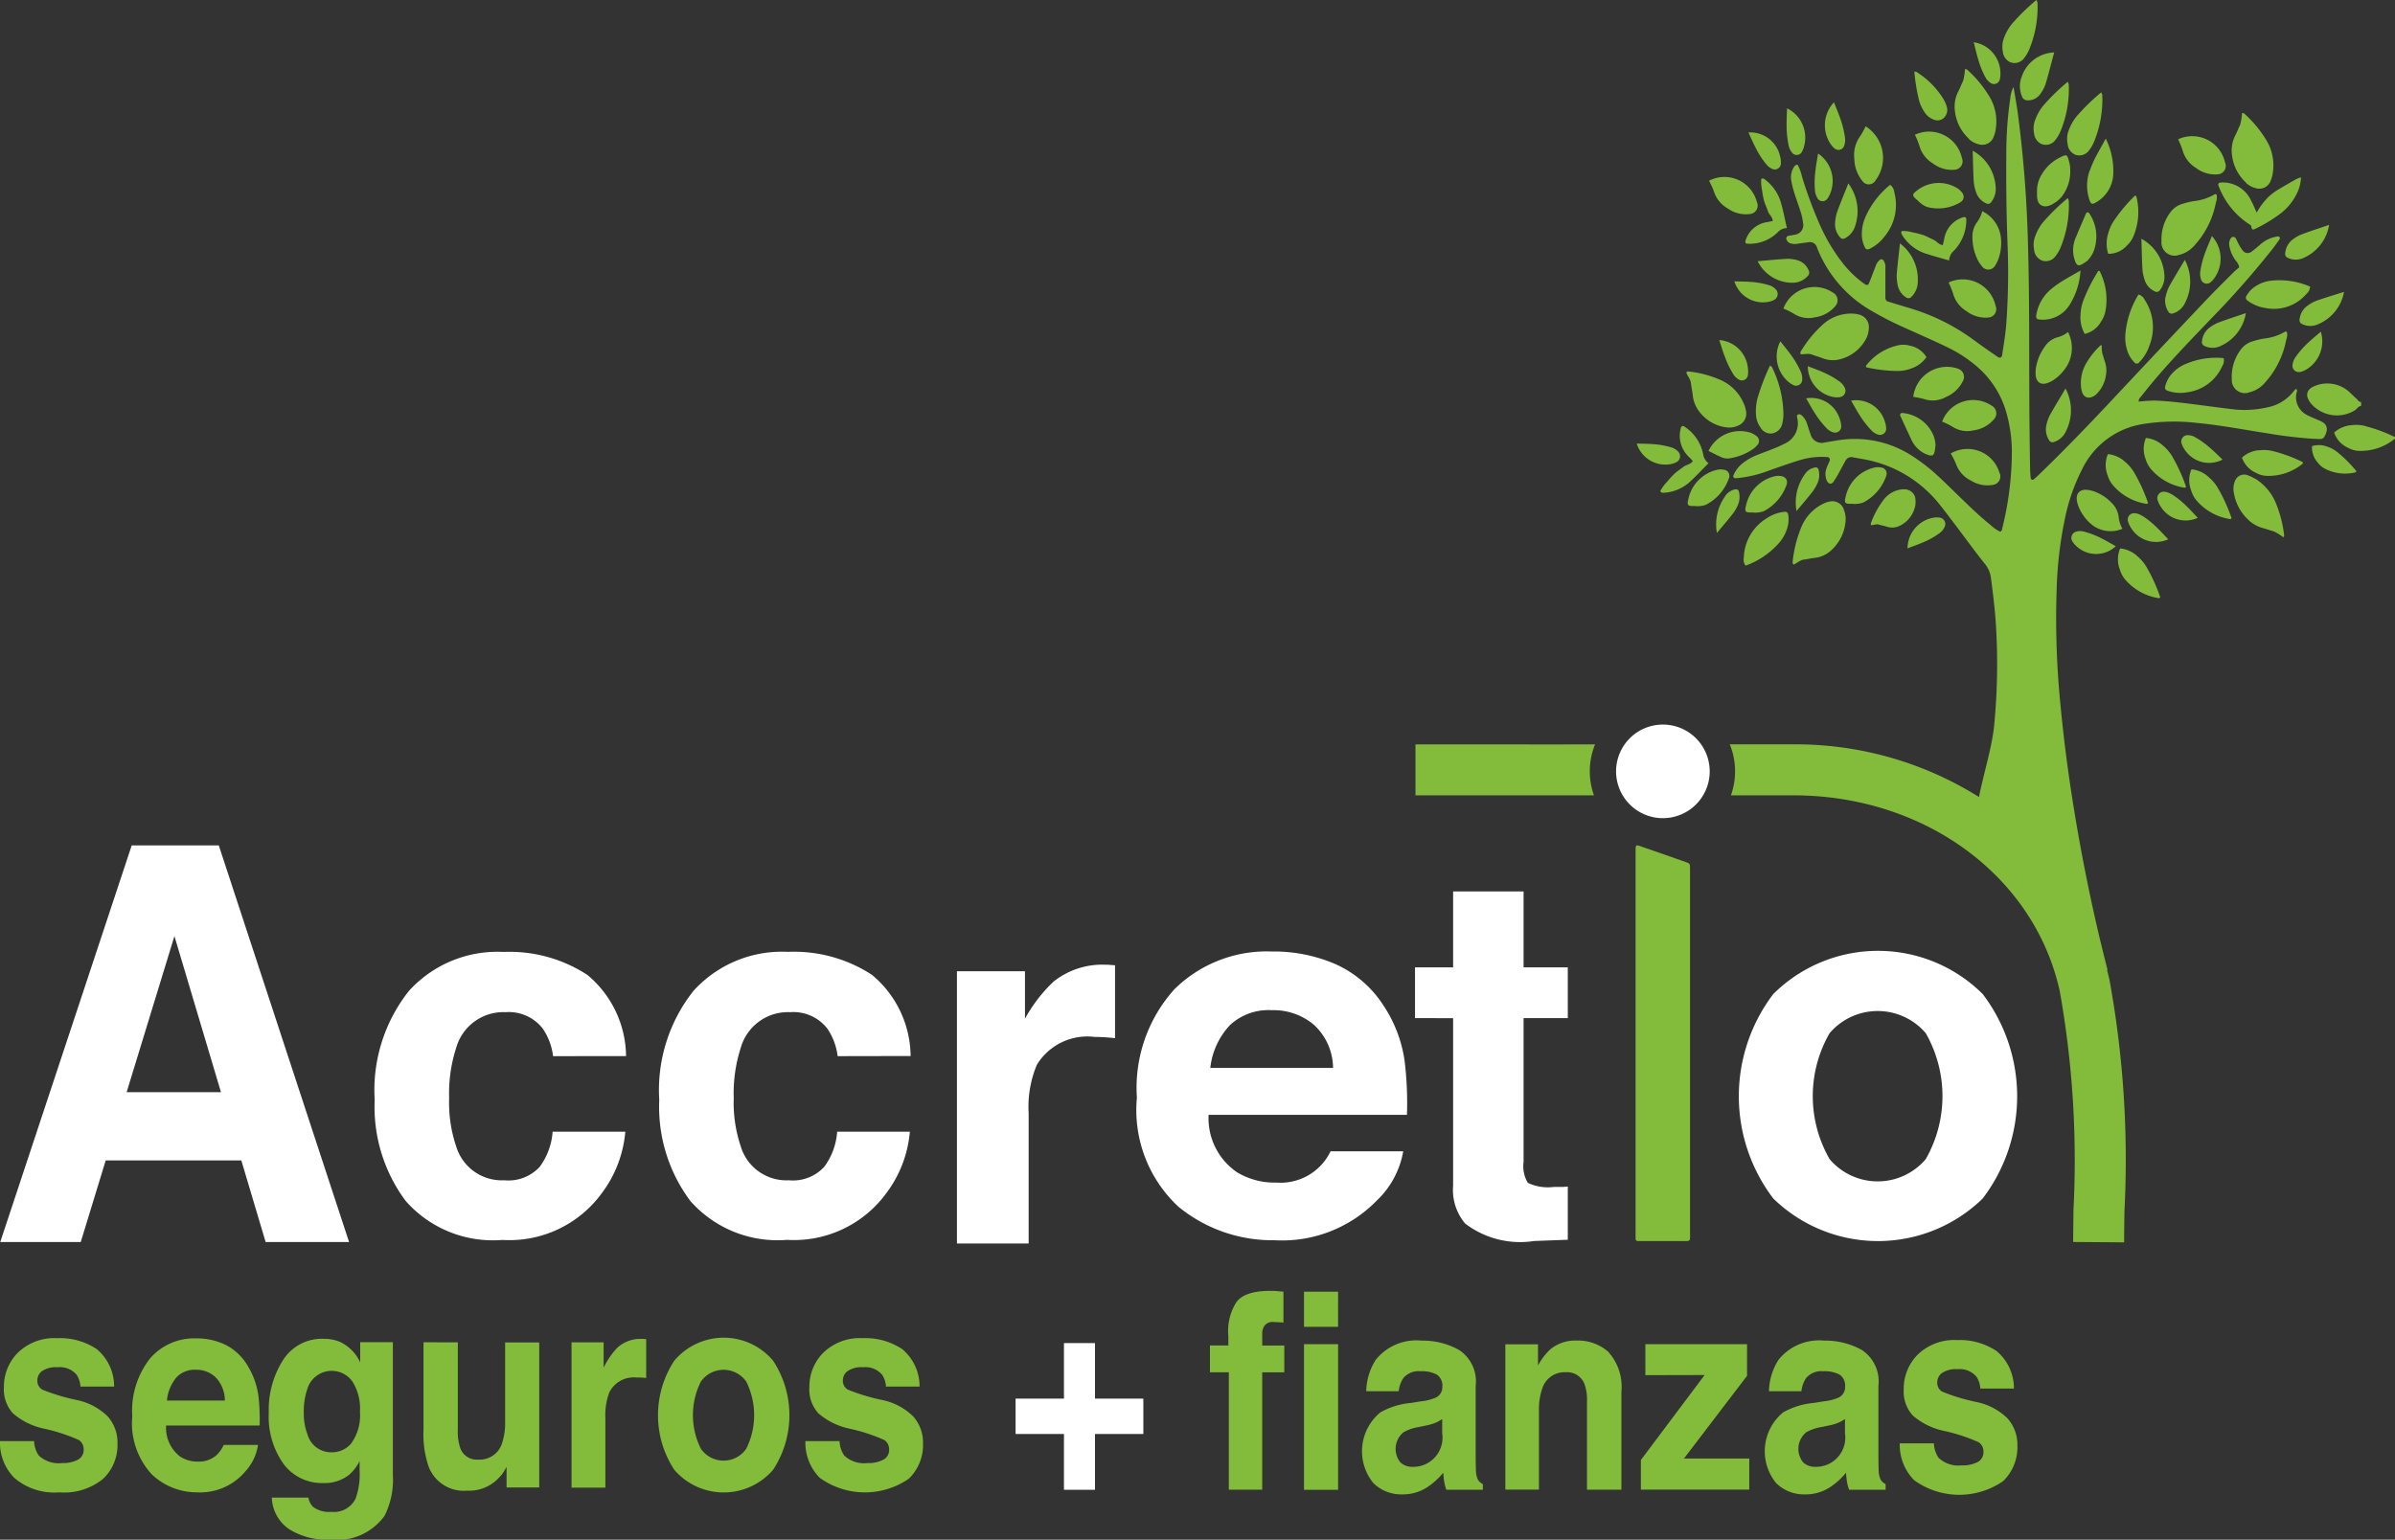 <svg id="logoAccretio" xmlns="http://www.w3.org/2000/svg" xmlns:xlink="http://www.w3.org/1999/xlink" width="88" height="56.591" viewBox="0 0 88 56.591">
  <rect x="0" y="0" width="88" height="56.591" fill="#333333" stroke="none"/>
  <defs>
    <clipPath id="clip-path">
      <rect id="Rectangle_1" data-name="Rectangle 1" width="88" height="56.591" fill="none"/>
    </clipPath>
  </defs>
  <g id="Group_3" data-name="Group 3" clip-path="url(#clip-path)">
    <path id="Path_9" data-name="Path 9" d="M256.484,139.86v-6.922c0-.4-.02-.361.311-.247.512.175,1.023.355,1.534.536.153.054.152.058.156.239,0,.061,0,.122,0,.182q0,6.558,0,13.116c0,.451.056.39-.354.393-.454,0-.907,0-1.361,0-.066,0-.132,0-.2,0a.086.086,0,0,1-.086-.1c0-.081,0-.162,0-.243q0-1.549,0-3.1Z" transform="translate(-196.388 -101.542)" fill="#83bc3a"/>
    <path id="Path_10" data-name="Path 10" d="M4.683,141.684H8.149l-1.71-5.736Zm.186-9.069h3.2l4.787,14.577H9.79l-.893-3H3.914l-.917,3H.039Z" transform="translate(-0.03 -101.542)" fill="#fff"/>
    <path id="Path_11" data-name="Path 11" d="M65.311,153.162a2.318,2.318,0,0,0-.377-1.01,1.583,1.583,0,0,0-1.371-.606,1.8,1.8,0,0,0-1.813,1.313,5.445,5.445,0,0,0-.258,1.85,5,5,0,0,0,.258,1.767,1.75,1.75,0,0,0,1.767,1.248,1.559,1.559,0,0,0,1.307-.5,2.465,2.465,0,0,0,.47-1.285h2.671A4.377,4.377,0,0,1,67.1,158.2a4.2,4.2,0,0,1-3.648,1.717,4.27,4.27,0,0,1-3.556-1.432,5.785,5.785,0,0,1-1.14-3.714,5.869,5.869,0,0,1,1.259-4.007,4.384,4.384,0,0,1,3.474-1.432,5.234,5.234,0,0,1,3.083.845,3.929,3.929,0,0,1,1.42,2.983Z" transform="translate(-44.989 -114.344)" fill="#fff"/>
    <path id="Path_12" data-name="Path 12" d="M109.937,153.162a2.319,2.319,0,0,0-.377-1.01,1.583,1.583,0,0,0-1.371-.606,1.8,1.8,0,0,0-1.813,1.313,5.447,5.447,0,0,0-.257,1.85,5.005,5.005,0,0,0,.257,1.767,1.75,1.75,0,0,0,1.767,1.248,1.559,1.559,0,0,0,1.306-.5,2.464,2.464,0,0,0,.47-1.285h2.671a4.377,4.377,0,0,1-.864,2.258,4.2,4.2,0,0,1-3.648,1.717,4.27,4.27,0,0,1-3.556-1.432,5.785,5.785,0,0,1-1.14-3.714,5.869,5.869,0,0,1,1.259-4.007,4.384,4.384,0,0,1,3.474-1.432,5.234,5.234,0,0,1,3.083.845,3.928,3.928,0,0,1,1.42,2.983Z" transform="translate(-79.159 -114.344)" fill="#fff"/>
    <path id="Path_13" data-name="Path 13" d="M155.64,151.338c.034,0,.108.008.225.014v2.68q-.248-.027-.441-.037c-.128-.006-.233-.009-.312-.009a2.17,2.17,0,0,0-2.121,1.028,4,4,0,0,0-.3,1.781v4.783h-2.635V151.572h2.5v1.744a5.536,5.536,0,0,1,1.056-1.368,2.873,2.873,0,0,1,1.909-.615c.049,0,.09,0,.124,0" transform="translate(-114.895 -115.875)" fill="#fff"/>
    <path id="Path_14" data-name="Path 14" d="M181.69,152a2.718,2.718,0,0,0-.7,1.549H185.5a2.182,2.182,0,0,0-.7-1.581,2.293,2.293,0,0,0-1.552-.54,2.075,2.075,0,0,0-1.562.572m3.914-2.26a4.072,4.072,0,0,1,1.729,1.48,4.922,4.922,0,0,1,.8,2.069,12.837,12.837,0,0,1,.086,1.986h-7.288a2.4,2.4,0,0,0,1.047,2.111,2.657,2.657,0,0,0,1.442.377,2.033,2.033,0,0,0,1.991-1.148h2.671a3.266,3.266,0,0,1-.97,1.808,4.862,4.862,0,0,1-3.765,1.46,5.454,5.454,0,0,1-3.524-1.231,4.851,4.851,0,0,1-1.527-4.006,5.417,5.417,0,0,1,1.378-3.987,4.824,4.824,0,0,1,3.578-1.388,5.7,5.7,0,0,1,2.353.469" transform="translate(-136.519 -114.299)" fill="#fff"/>
    <path id="Path_15" data-name="Path 15" d="M221.9,144.488v-1.864h1.4v-2.791h2.589v2.791h1.625v1.864h-1.625v5.288a1.19,1.19,0,0,0,.156.767,1.719,1.719,0,0,0,.955.151q.119,0,.252,0t.262-.014v1.955l-1.239.046a3.326,3.326,0,0,1-2.534-.643,1.913,1.913,0,0,1-.441-1.386v-6.16Z" transform="translate(-169.908 -107.069)" fill="#fff"/>
    <path id="Path_16" data-name="Path 16" d="M279.545,156.814a4.671,4.671,0,0,0,0-4.634,2.325,2.325,0,0,0-3.53,0,4.642,4.642,0,0,0,0,4.634,2.317,2.317,0,0,0,3.53,0m2.093,1.446a5.513,5.513,0,0,1-7.693,0,6.209,6.209,0,0,1,0-7.517,5.456,5.456,0,0,1,7.693,0,6.209,6.209,0,0,1,0,7.517" transform="translate(-208.788 -114.209)" fill="#fff"/>
    <path id="Path_17" data-name="Path 17" d="M1.253,213.7a1,1,0,0,0,.17.529,1.066,1.066,0,0,0,.854.279,1.182,1.182,0,0,0,.582-.122.4.4,0,0,0,.215-.367.409.409,0,0,0-.174-.357,6.489,6.489,0,0,0-1.292-.421,2.548,2.548,0,0,1-1.135-.563,1.306,1.306,0,0,1-.329-.959,1.762,1.762,0,0,1,.515-1.27,1.923,1.923,0,0,1,1.448-.531,2.426,2.426,0,0,1,1.445.4,1.775,1.775,0,0,1,.641,1.378H2.956a.89.89,0,0,0-.135-.426.8.8,0,0,0-.7-.284.911.911,0,0,0-.576.142.422.422,0,0,0-.172.333.373.373,0,0,0,.183.348,7.263,7.263,0,0,0,1.29.387,2.265,2.265,0,0,1,1.107.593,1.436,1.436,0,0,1,.364,1,1.714,1.714,0,0,1-.524,1.295,2.266,2.266,0,0,1-1.618.5,2.248,2.248,0,0,1-1.648-.531A1.83,1.83,0,0,1,0,213.7Z" transform="translate(0 -160.734)" fill="#83bc3a"/>
    <path id="Path_18" data-name="Path 18" d="M22.341,211.415a1.543,1.543,0,0,0-.329.826H24.14a1.235,1.235,0,0,0-.329-.843,1.01,1.01,0,0,0-.733-.288.919.919,0,0,0-.737.3m1.848-1.205A2.006,2.006,0,0,1,25,211a2.828,2.828,0,0,1,.377,1.1,7.724,7.724,0,0,1,.041,1.059H21.981a1.338,1.338,0,0,0,.494,1.126,1.147,1.147,0,0,0,.681.2.968.968,0,0,0,.686-.245,1.162,1.162,0,0,0,.254-.367h1.262a1.829,1.829,0,0,1-.458.964,2.166,2.166,0,0,1-1.777.778,2.4,2.4,0,0,1-1.664-.657,2.767,2.767,0,0,1-.721-2.136,3.121,3.121,0,0,1,.651-2.126,2.145,2.145,0,0,1,1.69-.74,2.428,2.428,0,0,1,1.111.25" transform="translate(-15.878 -160.765)" fill="#83bc3a"/>
    <path id="Path_19" data-name="Path 19" d="M45.206,213.829a1.763,1.763,0,0,0,.3-1.137,1.86,1.86,0,0,0-.283-1.116.936.936,0,0,0-1.651.284,2.57,2.57,0,0,0-.13.875,2.161,2.161,0,0,0,.138.8.9.9,0,0,0,.9.652.917.917,0,0,0,.729-.357m-.421-3.694a1.544,1.544,0,0,1,.727.747v-.742h1.2v4.887a2.94,2.94,0,0,1-.308,1.5,2.181,2.181,0,0,1-2.028.87,2.582,2.582,0,0,1-1.478-.388,1.453,1.453,0,0,1-.633-1.158h1.344a.626.626,0,0,0,.169.34.981.981,0,0,0,.672.184.885.885,0,0,0,.893-.486,2.669,2.669,0,0,0,.147-1.049v-.331a1.617,1.617,0,0,1-.381.5,1.446,1.446,0,0,1-.958.307,1.751,1.751,0,0,1-1.454-.7,2.993,2.993,0,0,1-.544-1.888,3.393,3.393,0,0,1,.524-1.931,1.684,1.684,0,0,1,1.485-.782,1.505,1.505,0,0,1,.619.118" transform="translate(-32.28 -160.809)" fill="#83bc3a"/>
    <path id="Path_20" data-name="Path 20" d="M67.658,210.566v3.217a1.89,1.89,0,0,0,.095.685.646.646,0,0,0,.66.407.857.857,0,0,0,.862-.578,2.346,2.346,0,0,0,.121-.827v-2.9h1.253V215.9h-1.2v-.754q-.017.024-.086.147a.962.962,0,0,1-.164.215,1.48,1.48,0,0,1-1.193.509,1.386,1.386,0,0,1-1.409-.852,3.646,3.646,0,0,1-.2-1.385v-3.217Z" transform="translate(-50.836 -161.229)" fill="#83bc3a"/>
    <path id="Path_21" data-name="Path 21" d="M92.264,210.025l.106.007v1.43c-.078-.01-.147-.016-.208-.019s-.11,0-.148,0a1,1,0,0,0-1,.548,2.384,2.384,0,0,0-.143.95v2.55H89.627V210.15h1.179v.93a2.924,2.924,0,0,1,.5-.729,1.258,1.258,0,0,1,.9-.328c.023,0,.043,0,.059,0" transform="translate(-68.627 -160.813)" fill="#83bc3a"/>
    <path id="Path_22" data-name="Path 22" d="M106.428,213.918a2.772,2.772,0,0,0,0-2.471,1.019,1.019,0,0,0-1.666,0,2.754,2.754,0,0,0,0,2.471,1.015,1.015,0,0,0,1.666,0m.988.771a2.394,2.394,0,0,1-3.632,0,3.656,3.656,0,0,1,0-4.008,2.372,2.372,0,0,1,3.632,0,3.656,3.656,0,0,1,0,4.008" transform="translate(-79.009 -160.669)" fill="#83bc3a"/>
    <path id="Path_23" data-name="Path 23" d="M127.563,213.7a1,1,0,0,0,.17.529,1.066,1.066,0,0,0,.854.279,1.182,1.182,0,0,0,.582-.122.4.4,0,0,0,.215-.367.409.409,0,0,0-.174-.357,6.488,6.488,0,0,0-1.292-.421,2.547,2.547,0,0,1-1.135-.563,1.306,1.306,0,0,1-.329-.959,1.762,1.762,0,0,1,.515-1.27,1.923,1.923,0,0,1,1.448-.531,2.426,2.426,0,0,1,1.445.4,1.775,1.775,0,0,1,.641,1.378h-1.235a.89.89,0,0,0-.135-.426.8.8,0,0,0-.7-.284.911.911,0,0,0-.576.142.422.422,0,0,0-.172.333.373.373,0,0,0,.183.348,7.276,7.276,0,0,0,1.29.387,2.265,2.265,0,0,1,1.107.593,1.436,1.436,0,0,1,.364,1,1.714,1.714,0,0,1-.523,1.295,2.839,2.839,0,0,1-3.266-.03,1.83,1.83,0,0,1-.532-1.353Z" transform="translate(-96.715 -160.734)" fill="#83bc3a"/>
    <path id="Path_24" data-name="Path 24" d="M159.261,214.023v-1.3h1.777v-2.041h1.14v2.041h1.777v1.3h-1.777v2.051h-1.14v-2.051Z" transform="translate(-121.945 -161.318)" fill="#fff"/>
    <path id="Path_25" data-name="Path 25" d="M192.183,202.5l.26.022v1.139q-.1-.015-.349-.022a.374.374,0,0,0-.338.123.482.482,0,0,0-.093.287v.452h.811v.987h-.811V209.8h-1.227v-4.315h-.694V204.5h.676v-.344a1.993,1.993,0,0,1,.256-1.183q.269-.482,1.3-.481.117,0,.213.007" transform="translate(-145.285 -155.048)" fill="#83bc3a"/>
    <path id="Path_26" data-name="Path 26" d="M204.5,204.547h1.253V209.9H204.5Zm1.252-.638H204.5v-1.292h1.253Z" transform="translate(-156.587 -155.142)" fill="#83bc3a"/>
    <path id="Path_27" data-name="Path 27" d="M216.534,213.185a1.333,1.333,0,0,1-.239.135,1.842,1.842,0,0,1-.332.1l-.281.059a1.7,1.7,0,0,0-.568.192.788.788,0,0,0-.114,1.112.627.627,0,0,0,.433.16,1.073,1.073,0,0,0,1.1-1.232Zm-.755-.653a1.755,1.755,0,0,0,.493-.123.418.418,0,0,0,.266-.4.489.489,0,0,0-.2-.454,1.161,1.161,0,0,0-.6-.125.737.737,0,0,0-.628.245,1.087,1.087,0,0,0-.176.491h-1.192a2.225,2.225,0,0,1,.348-1.154,1.911,1.911,0,0,1,1.689-.707,2.722,2.722,0,0,1,1.384.349,1.386,1.386,0,0,1,.6,1.316v2.455c0,.17,0,.377.009.619a.864.864,0,0,0,.074.373.456.456,0,0,0,.182.162v.206h-1.344a1.729,1.729,0,0,1-.078-.3c-.015-.1-.026-.2-.035-.324a2.643,2.643,0,0,1-.593.535,1.632,1.632,0,0,1-.907.26,1.456,1.456,0,0,1-1.066-.414,1.85,1.85,0,0,1,.256-2.6,2.767,2.767,0,0,1,1.092-.344Z" transform="translate(-163.542 -161.031)" fill="#83bc3a"/>
    <path id="Path_28" data-name="Path 28" d="M239.865,210.743a1.906,1.906,0,0,1,.463,1.441v3.6h-1.265v-3.255a1.669,1.669,0,0,0-.1-.648.682.682,0,0,0-.688-.413.853.853,0,0,0-.856.6,2.335,2.335,0,0,0-.121.815v2.9h-1.235v-5.342h1.2v.781a2.318,2.318,0,0,1,.449-.594,1.431,1.431,0,0,1,.963-.324,1.678,1.678,0,0,1,1.194.434" transform="translate(-180.752 -161.032)" fill="#83bc3a"/>
    <path id="Path_29" data-name="Path 29" d="M257.484,211.992v-1.139h3.736v1.164l-2.318,3.039h2.4V216.2h-3.983v-1.09l2.342-3.123Z" transform="translate(-197.028 -161.449)" fill="#83bc3a"/>
    <path id="Path_30" data-name="Path 30" d="M279.69,213.185a1.325,1.325,0,0,1-.239.135,1.843,1.843,0,0,1-.332.1l-.281.059a1.707,1.707,0,0,0-.568.192.788.788,0,0,0-.113,1.112.627.627,0,0,0,.433.16,1.073,1.073,0,0,0,1.1-1.232Zm-.755-.653a1.754,1.754,0,0,0,.493-.123.418.418,0,0,0,.266-.4.489.489,0,0,0-.2-.454,1.161,1.161,0,0,0-.6-.125.737.737,0,0,0-.628.245,1.09,1.09,0,0,0-.176.491h-1.192a2.229,2.229,0,0,1,.348-1.154,1.912,1.912,0,0,1,1.689-.707,2.724,2.724,0,0,1,1.384.349,1.386,1.386,0,0,1,.6,1.316v2.455c0,.17,0,.377.009.619a.861.861,0,0,0,.074.373.456.456,0,0,0,.182.162v.206h-1.343a1.711,1.711,0,0,1-.078-.3c-.015-.1-.026-.2-.035-.324a2.647,2.647,0,0,1-.593.535,1.632,1.632,0,0,1-.907.26,1.455,1.455,0,0,1-1.066-.414,1.85,1.85,0,0,1,.256-2.6,2.762,2.762,0,0,1,1.092-.344Z" transform="translate(-211.9 -161.031)" fill="#83bc3a"/>
    <path id="Path_31" data-name="Path 31" d="M299.176,214a1.012,1.012,0,0,0,.17.53,1.064,1.064,0,0,0,.854.28,1.178,1.178,0,0,0,.581-.122.4.4,0,0,0,.216-.369.411.411,0,0,0-.174-.358,6.476,6.476,0,0,0-1.292-.422,2.547,2.547,0,0,1-1.135-.565,1.312,1.312,0,0,1-.329-.962,1.77,1.77,0,0,1,.515-1.274,1.92,1.92,0,0,1,1.448-.533,2.423,2.423,0,0,1,1.445.4,1.783,1.783,0,0,1,.641,1.382h-1.235a.9.9,0,0,0-.135-.427.8.8,0,0,0-.7-.285.907.907,0,0,0-.575.142.423.423,0,0,0-.172.334.374.374,0,0,0,.183.349,7.183,7.183,0,0,0,1.29.388,2.262,2.262,0,0,1,1.107.594,1.443,1.443,0,0,1,.364,1.006,1.721,1.721,0,0,1-.523,1.3,2.833,2.833,0,0,1-3.266-.03,1.839,1.839,0,0,1-.532-1.358Z" transform="translate(-228.118 -160.951)" fill="#83bc3a"/>
    <path id="Path_32" data-name="Path 32" d="M228.587,116.767l-.6,0c-1.123.006-2.247,0-3.37,0-.879,0-1.758,0-2.637,0l0,1.874q1.314,0,2.629,0c1.127,0,2.255,0,3.383,0l.547,0a2.629,2.629,0,0,1,.04-1.875" transform="translate(-169.971 -89.408)" fill="#83bc3a"/>
    <path id="Path_33" data-name="Path 33" d="M285.136,46.061h.015c-.106-.42-.213-.84-.312-1.262q-.607-2.587-1.012-5.219-.294-1.91-.458-3.836a31.665,31.665,0,0,1-.086-3.716,14.537,14.537,0,0,1,.29-2.494,7.087,7.087,0,0,1,.657-1.9A3,3,0,0,1,286.441,26a7.311,7.311,0,0,1,2.011-.041c.869.083,1.728.251,2.592.383a16.275,16.275,0,0,0,1.687.2c.082,0,.165.008.248.006a.164.164,0,0,0,.144-.092c.164-.291.075-.463-.127-.558-.086-.041-.175-.075-.262-.114s-.175-.075-.259-.12a.728.728,0,0,1-.388-.772c.006-.06.064-.125-.009-.188a.693.693,0,0,0-.079.077,1.6,1.6,0,0,1-.957.6,3.741,3.741,0,0,1-1.3.073c-.633-.076-1.264-.166-1.9-.241-.316-.037-.634-.065-.952-.077a5.609,5.609,0,0,0-.595.038.212.212,0,0,1,.072-.17c.13-.162.259-.325.392-.485.671-.809,1.4-1.558,2.122-2.316a33.076,33.076,0,0,0,2.3-2.6c.1-.126.19-.255.284-.384a.077.077,0,0,0,0-.1.087.087,0,0,0-.066-.016,1.206,1.206,0,0,0-.639.3c-.1.083-.2.176-.308.252a.226.226,0,0,1-.345-.051,1.327,1.327,0,0,1-.12-.185c-.042-.075-.076-.156-.117-.232a.108.108,0,0,0-.2,0,.371.371,0,0,0-.046.251,1.258,1.258,0,0,0,.188.482c.054.094.153.156.176.324a2.162,2.162,0,0,0-.176.146c-.36.361-.724.718-1.075,1.089q-1.806,1.908-3.6,3.825c-.8.85-1.613,1.689-2.45,2.5-.078.076-.158.151-.239.222-.054.047-.116.017-.123-.06-.01-.112-.018-.225-.02-.337q-.012-.676-.019-1.352c-.026-2.279.008-4.559-.057-6.838a45.524,45.524,0,0,0-.375-4.864c-.043-.312-.1-.623-.157-.967a1.124,1.124,0,0,0-.121.43,13.782,13.782,0,0,0-.144,1.908c-.01,1.14,0,2.28.044,3.419a26.1,26.1,0,0,1-.047,2.966c-.029.373-.094.744-.147,1.115-.017.114-.084.143-.177.078-.3-.206-.592-.411-.883-.625a7.627,7.627,0,0,0-2.294-1.146c-.192-.06-.385-.116-.578-.175-.079-.024-.158-.051-.238-.071a.15.15,0,0,1-.124-.156c0-.088,0-.175,0-.263,0-.276,0-.551,0-.827a.4.4,0,0,0-.074-.281.088.088,0,0,0-.126-.018.5.5,0,0,0-.161.241c-.079.2-.15.394-.228.59-.043.109-.089.12-.189.049a3.9,3.9,0,0,1-.785-.753,6.592,6.592,0,0,1-.849-1.424,15.736,15.736,0,0,1-.648-1.745,1.713,1.713,0,0,0-.163-.449c-.073-.008-.112.039-.144.091a.7.7,0,0,0-.089.5,3.448,3.448,0,0,0,.108.435c.074.238.163.47.236.708a1.941,1.941,0,0,1,.086.4.353.353,0,0,1-.3.433c-.08.021-.163.027-.244.044a.1.1,0,0,0-.058.146.213.213,0,0,0,.125.123.512.512,0,0,0,.279.02c.129-.017.257-.036.386-.052a.27.27,0,0,1,.328.2,4.594,4.594,0,0,0,2.021,2.33,12.05,12.05,0,0,0,1.244.631c.5.226,1,.445,1.494.682a5,5,0,0,1,1.142.746,3.466,3.466,0,0,1,1.061,1.695,5.326,5.326,0,0,1,.195,1.445,11.782,11.782,0,0,1-.371,2.856c0,.019-.033.032-.055.051a1.237,1.237,0,0,1-.351-.241c-.339-.272-.657-.571-.97-.875-.3-.287-.59-.577-.891-.859a6.871,6.871,0,0,0-1.02-.806,3.856,3.856,0,0,0-2.684-.585c-.175.025-.349.058-.524.085a.423.423,0,0,1-.533-.311c-.047-.114-.078-.236-.12-.353a.7.7,0,0,0-.184-.315c-.047-.04-.1-.077-.159-.042s-.026.086-.022.132a.816.816,0,0,1-.479.94,4.1,4.1,0,0,1-.423.189c-.187.076-.377.144-.564.218a2.122,2.122,0,0,0-.5.276,1.121,1.121,0,0,0-.382.482.074.074,0,0,0,.065.1c.047,0,.094-.006.141-.01a4.53,4.53,0,0,0,1.132-.283c.358-.125.716-.253,1.078-.364a2.771,2.771,0,0,1,1.015-.121.1.1,0,0,1,.1.151c-.031.081-.073.157-.1.238a.608.608,0,0,0,0,.473c.055.13.169.156.248.045a3.849,3.849,0,0,0,.209-.347c.078-.14.15-.284.23-.422a.239.239,0,0,1,.271-.13c.127.024.256.045.383.069A4.581,4.581,0,0,1,279,28.98c.221.277.433.562.647.845.332.439.655.887,1,1.316a1.035,1.035,0,0,1,.223.536c.067.508.128,1.017.168,1.529a23.32,23.32,0,0,1-.049,3.827c-.07.809-.4,1.834-.561,2.674a12.677,12.677,0,0,0-6.823-1.936l-2.334,0a2.63,2.63,0,0,1,.042,1.874l2.292,0c4.823,0,8.848,2.957,9.789,7.19a35.364,35.364,0,0,1,.506,8.026q-.008.6-.013,1.2l1.874.014q0-.592.013-1.188a36.739,36.739,0,0,0-.551-8.456c-.027-.124-.059-.246-.091-.369" transform="translate(-207.713 -10.413)" fill="#83bc3a"/>
    <path id="Path_34" data-name="Path 34" d="M362.027,60.279a.43.43,0,0,0-.12.078.3.3,0,0,0-.09.335.742.742,0,0,0,.107.191,1.258,1.258,0,0,0,1.634.264c.075-.051.121-.15.223-.156v-.15c-.085.011-.117-.07-.167-.114-.118-.1-.224-.222-.346-.317a1.205,1.205,0,0,0-1.24-.131" transform="translate(-277.026 -46.07)" fill="#83bc3a"/>
    <path id="Path_35" data-name="Path 35" d="M307.039,13.425a.8.8,0,0,0,.375.2.443.443,0,0,0,.545-.3,1.058,1.058,0,0,0,.067-.25,1.777,1.777,0,0,0-.218-1.187,4.3,4.3,0,0,0-.833-1.011c-.015-.014-.043-.01-.079-.017a1.919,1.919,0,0,1-.067.431c-.064.133-.116.273-.183.4a1.207,1.207,0,0,0-.12.689,1.617,1.617,0,0,0,.514,1.035" transform="translate(-234.698 -8.319)" fill="#83bc3a"/>
    <path id="Path_36" data-name="Path 36" d="M294.693,76.76a.565.565,0,0,0-.172-.011.972.972,0,0,0-.7.391,3.261,3.261,0,0,0-.466.861.2.2,0,0,0,.006.067c.1,0,.187-.052.286-.022s.2.046.293.077a.63.63,0,0,0,.459-.025,1.037,1.037,0,0,0,.548-.6.77.77,0,0,0,.049-.341.388.388,0,0,0-.3-.392" transform="translate(-224.615 -58.765)" fill="#83bc3a"/>
    <path id="Path_37" data-name="Path 37" d="M264.667,59.137a1.179,1.179,0,0,0,.269.64,1.466,1.466,0,0,0,.976.544.771.771,0,0,0,.415-.061.481.481,0,0,0,.291-.571,1.044,1.044,0,0,0-.078-.247,1.642,1.642,0,0,0-.813-.846,3.928,3.928,0,0,0-1.227-.331c-.019,0-.041.018-.074.034.048.136.156.244.175.4s.05.295.066.443" transform="translate(-202.47 -44.613)" fill="#83bc3a"/>
    <path id="Path_38" data-name="Path 38" d="M350.486,20.3a.8.8,0,0,0,.375.2.443.443,0,0,0,.545-.3,1.059,1.059,0,0,0,.067-.25,1.778,1.778,0,0,0-.218-1.187,4.3,4.3,0,0,0-.833-1.011c-.015-.013-.043-.01-.079-.017a1.931,1.931,0,0,1-.067.431c-.064.133-.116.273-.183.4a1.207,1.207,0,0,0-.12.689,1.618,1.618,0,0,0,.514,1.035" transform="translate(-267.965 -13.582)" fill="#83bc3a"/>
    <path id="Path_39" data-name="Path 39" d="M284.487,49.229a.915.915,0,0,0-.243-.037,1.536,1.536,0,0,0-1.078.392,4.309,4.309,0,0,0-.829,1.014c-.011.017,0,.047,0,.086.136.015.276-.039.412.012s.27.086.4.137a1.022,1.022,0,0,0,.659.032,1.5,1.5,0,0,0,.9-.682.9.9,0,0,0,.135-.421.474.474,0,0,0-.35-.532" transform="translate(-216.179 -37.666)" fill="#83bc3a"/>
    <path id="Path_40" data-name="Path 40" d="M281.143,80.962c.129-.05.231-.164.374-.183s.278-.051.418-.066a1.051,1.051,0,0,0,.6-.281,1.614,1.614,0,0,0,.519-1.032.914.914,0,0,0-.054-.441.444.444,0,0,0-.536-.313.911.911,0,0,0-.233.081,1.647,1.647,0,0,0-.8.857,4.59,4.59,0,0,0-.321,1.3c0,.021.017.044.031.079" transform="translate(-215.245 -60.21)" fill="#83bc3a"/>
    <path id="Path_41" data-name="Path 41" d="M351.01,74.609a1.064,1.064,0,0,0-.22-.107.361.361,0,0,0-.5.2.731.731,0,0,0-.048.387,1.728,1.728,0,0,0,.5,1,1.238,1.238,0,0,0,.573.341c.132.035.263.084.4.121a1.971,1.971,0,0,1,.354.219c.014-.03.031-.047.029-.066a4.452,4.452,0,0,0-.314-1.212,1.918,1.918,0,0,0-.765-.887" transform="translate(-268.17 -57.021)" fill="#83bc3a"/>
    <path id="Path_42" data-name="Path 42" d="M327.086,54.156c-.021,0-.038,0-.048.009a2.947,2.947,0,0,0-.535.678,1.447,1.447,0,0,0-.177.825.851.851,0,0,0,.03.179c.052.179.161.258.311.228a.451.451,0,0,0,.23-.126,1.216,1.216,0,0,0,.347-.708.993.993,0,0,0-.043-.489c-.034-.1-.059-.2-.092-.291a1.6,1.6,0,0,1-.022-.306" transform="translate(-249.863 -41.467)" fill="#83bc3a"/>
    <path id="Path_43" data-name="Path 43" d="M350.591,54.261a1.066,1.066,0,0,0,.577-.34,3.227,3.227,0,0,0,.8-1.6.448.448,0,0,0,.02-.291c-.023,0-.051-.012-.066,0a1.933,1.933,0,0,1-.769.25,3,3,0,0,0-.413.1.822.822,0,0,0-.438.3,1.654,1.654,0,0,0-.335,1.078.485.485,0,0,0,.625.507" transform="translate(-267.964 -39.837)" fill="#83bc3a"/>
    <path id="Path_44" data-name="Path 44" d="M339.574,32.7a1.063,1.063,0,0,0,.576-.34,3.224,3.224,0,0,0,.8-1.6.448.448,0,0,0,.02-.291c-.023,0-.051-.012-.066,0a1.933,1.933,0,0,1-.769.25,3.012,3.012,0,0,0-.413.1.822.822,0,0,0-.438.3,1.653,1.653,0,0,0-.335,1.078.485.485,0,0,0,.625.507" transform="translate(-259.529 -23.327)" fill="#83bc3a"/>
    <path id="Path_45" data-name="Path 45" d="M349.3,29.114c-.084-.184-.135-.31-.2-.429a1.14,1.14,0,0,0-1.1-.675c-.1,0-.135.052-.094.138a2.879,2.879,0,0,0,1.1,1.382c.042.024.091.05.1.1.008.1.041.132.131.087a5.317,5.317,0,0,0,.92-.552,2.044,2.044,0,0,0,.605-.722,1.405,1.405,0,0,0,.165-.625,1.431,1.431,0,0,0-.178.071c-.249.142-.5.283-.742.434a2.415,2.415,0,0,0-.282.224,2.594,2.594,0,0,0-.422.564" transform="translate(-266.383 -21.302)" fill="#83bc3a"/>
    <path id="Path_46" data-name="Path 46" d="M354.547,44.189a2.837,2.837,0,0,0-1.443-.215,1.292,1.292,0,0,0-.5.167,1.018,1.018,0,0,0-.385.375.126.126,0,0,0,.035.19,1.438,1.438,0,0,0,.651.27,1.574,1.574,0,0,0,1.511-.519.368.368,0,0,0,.133-.269" transform="translate(-269.669 -33.656)" fill="#83bc3a"/>
    <path id="Path_47" data-name="Path 47" d="M333.336,48.215a1.07,1.07,0,0,0,.271.474.111.111,0,0,0,.183,0,1.59,1.59,0,0,0,.378-.625,1.821,1.821,0,0,0-.182-1.675.347.347,0,0,0-.223-.191,3.313,3.313,0,0,0-.483,1.46,1.519,1.519,0,0,0,.056.555" transform="translate(-255.187 -35.374)" fill="#83bc3a"/>
    <path id="Path_48" data-name="Path 48" d="M340.221,56.371a1.349,1.349,0,0,0-.435.314,1.073,1.073,0,0,0-.266.477.124.124,0,0,0,.085.172,1.4,1.4,0,0,0,.7.06,1.636,1.636,0,0,0,1.306-.959.38.38,0,0,0,.054-.3,2.84,2.84,0,0,0-1.441.236" transform="translate(-259.961 -42.973)" fill="#83bc3a"/>
    <path id="Path_49" data-name="Path 49" d="M273.514,82.265a2.982,2.982,0,0,0,1.228-.833,1.445,1.445,0,0,0,.279-.474,1.115,1.115,0,0,0,.063-.551c-.014-.094-.055-.127-.143-.121a1.427,1.427,0,0,0-.661.245,1.746,1.746,0,0,0-.83,1.437.38.38,0,0,0,.064.3" transform="translate(-209.376 -61.475)" fill="#83bc3a"/>
    <path id="Path_50" data-name="Path 50" d="M292.091,30.195a1.5,1.5,0,0,0-.123.543,1.107,1.107,0,0,0,.105.543c.041.084.09.1.172.066a1.5,1.5,0,0,0,.553-.454,1.81,1.81,0,0,0,.358-1.642.367.367,0,0,0-.149-.259,3.147,3.147,0,0,0-.916,1.2" transform="translate(-223.557 -22.198)" fill="#83bc3a"/>
    <path id="Path_51" data-name="Path 51" d="M275.934,59.826a.462.462,0,0,0,.392-.379,1.422,1.422,0,0,0,.038-.369,4.045,4.045,0,0,0-.416-1.683c-.01-.021-.034-.034-.074-.071a8.173,8.173,0,0,0-.469,1.233,1.9,1.9,0,0,0-.047.593.859.859,0,0,0,.16.448.439.439,0,0,0,.417.229" transform="translate(-210.836 -43.893)" fill="#83bc3a"/>
    <path id="Path_52" data-name="Path 52" d="M318.957,14.233a.88.88,0,0,0-.035.478.471.471,0,0,0,.285.4.435.435,0,0,0,.506-.165,1.349,1.349,0,0,0,.183-.317,4.061,4.061,0,0,0,.3-1.71.4.4,0,0,0-.038-.1,7.621,7.621,0,0,0-.919.9,1.821,1.821,0,0,0-.281.515" transform="translate(-244.183 -9.813)" fill="#83bc3a"/>
    <path id="Path_53" data-name="Path 53" d="M318.922,32.961a.469.469,0,0,0,.285.4.435.435,0,0,0,.507-.165,1.361,1.361,0,0,0,.183-.317,4.068,4.068,0,0,0,.3-1.71.409.409,0,0,0-.038-.1,7.608,7.608,0,0,0-.92.9,1.812,1.812,0,0,0-.281.514.875.875,0,0,0-.035.478" transform="translate(-244.183 -23.787)" fill="#83bc3a"/>
    <path id="Path_54" data-name="Path 54" d="M324.176,16.371a.471.471,0,0,0,.285.4.436.436,0,0,0,.507-.166,1.352,1.352,0,0,0,.182-.317,4.064,4.064,0,0,0,.3-1.71.418.418,0,0,0-.038-.1,7.625,7.625,0,0,0-.92.9,1.812,1.812,0,0,0-.281.515.875.875,0,0,0-.035.478" transform="translate(-248.206 -11.084)" fill="#83bc3a"/>
    <path id="Path_55" data-name="Path 55" d="M300.6,12.738a.649.649,0,0,0,.295.239.35.35,0,0,0,.385-.033.408.408,0,0,0,.118-.445,1.117,1.117,0,0,0-.125-.276,3.067,3.067,0,0,0-.98-.982.292.292,0,0,0-.081-.016,6.875,6.875,0,0,0,.178,1.077,1.5,1.5,0,0,0,.21.436" transform="translate(-229.873 -8.595)" fill="#83bc3a"/>
    <path id="Path_56" data-name="Path 56" d="M314.3,2.291a.435.435,0,0,0,.506-.165,1.35,1.35,0,0,0,.183-.317,4.061,4.061,0,0,0,.3-1.71.405.405,0,0,0-.038-.1,7.621,7.621,0,0,0-.919.9,1.822,1.822,0,0,0-.281.515.877.877,0,0,0-.035.478.47.47,0,0,0,.285.4" transform="translate(-240.425)" fill="#83bc3a"/>
    <path id="Path_57" data-name="Path 57" d="M309.7,33.119a1.136,1.136,0,0,1-.2.416.893.893,0,0,0-.16.564,1.855,1.855,0,0,0,.183.794,1.126,1.126,0,0,0,.16.245.288.288,0,0,0,.5-.036,1.108,1.108,0,0,0,.113-.232,1.765,1.765,0,0,0,.089-.775,1.231,1.231,0,0,0-.693-.977" transform="translate(-236.865 -25.359)" fill="#83bc3a"/>
    <path id="Path_58" data-name="Path 58" d="M320.4,52.07a1.017,1.017,0,0,1-.4.2.808.808,0,0,0-.455.336,1.819,1.819,0,0,0-.321.743,1.186,1.186,0,0,0-.018.3c.021.261.183.378.416.305a.994.994,0,0,0,.224-.107,1.622,1.622,0,0,0,.523-.548,1.3,1.3,0,0,0,.029-1.223" transform="translate(-244.41 -39.87)" fill="#83bc3a"/>
    <path id="Path_59" data-name="Path 59" d="M327.207,77.821a.871.871,0,0,0-.264-.517,1.649,1.649,0,0,0-.66-.422,1,1,0,0,0-.277-.052c-.246-.007-.374.152-.332.406a1.118,1.118,0,0,0,.075.248,1.653,1.653,0,0,0,.455.613,1.109,1.109,0,0,0,1.141.166,1.156,1.156,0,0,1-.139-.442" transform="translate(-249.361 -58.828)" fill="#83bc3a"/>
    <path id="Path_60" data-name="Path 60" d="M281.492,45.2a1.218,1.218,0,0,0-1.824.584,2.913,2.913,0,0,1,.374.184.993.993,0,0,0,.782.137,1.182,1.182,0,0,0,.742-.4.321.321,0,0,0-.075-.507" transform="translate(-214.14 -34.443)" fill="#83bc3a"/>
    <path id="Path_61" data-name="Path 61" d="M306.383,62.939a1.218,1.218,0,0,0-1.824.584,2.912,2.912,0,0,1,.374.184.993.993,0,0,0,.782.137,1.182,1.182,0,0,0,.742-.4.321.321,0,0,0-.075-.507" transform="translate(-233.199 -48.027)" fill="#83bc3a"/>
    <path id="Path_62" data-name="Path 62" d="M305.909,70.592a3.236,3.236,0,0,1,.194.386,1.082,1.082,0,0,0,.547.609,1.146,1.146,0,0,0,.818.157.313.313,0,0,0,.228-.453,1.225,1.225,0,0,0-1.787-.7" transform="translate(-234.232 -53.924)" fill="#83bc3a"/>
    <path id="Path_63" data-name="Path 63" d="M301.661,57.579a1.249,1.249,0,0,0-1.633,1.041,2.8,2.8,0,0,1,.4.081.99.99,0,0,0,.79-.071,1.229,1.229,0,0,0,.628-.578.316.316,0,0,0-.19-.472" transform="translate(-229.729 -44.033)" fill="#83bc3a"/>
    <path id="Path_64" data-name="Path 64" d="M305.575,43.941a3.3,3.3,0,0,1,.163.4,1.1,1.1,0,0,0,.5.656,1.153,1.153,0,0,0,.8.23.31.31,0,0,0,.263-.431,1.235,1.235,0,0,0-1.726-.856" transform="translate(-233.977 -33.557)" fill="#83bc3a"/>
    <path id="Path_65" data-name="Path 65" d="M300.293,20.764a3.3,3.3,0,0,1,.163.4,1.1,1.1,0,0,0,.5.656,1.153,1.153,0,0,0,.8.23.31.31,0,0,0,.263-.431,1.235,1.235,0,0,0-1.726-.856" transform="translate(-229.932 -15.811)" fill="#83bc3a"/>
    <path id="Path_66" data-name="Path 66" d="M291.072,21.826a.284.284,0,0,0,.483-.028,1.375,1.375,0,0,0-.365-1.985,3.225,3.225,0,0,1-.21.377,1.159,1.159,0,0,0-.206.813,1.325,1.325,0,0,0,.3.824" transform="translate(-222.64 -15.171)" fill="#83bc3a"/>
    <path id="Path_67" data-name="Path 67" d="M268.7,28.928a1.15,1.15,0,0,0,.811.194.311.311,0,0,0,.246-.442A1.23,1.23,0,0,0,268,27.9a3.268,3.268,0,0,1,.179.394,1.091,1.091,0,0,0,.523.633" transform="translate(-205.204 -21.257)" fill="#83bc3a"/>
    <path id="Path_68" data-name="Path 68" d="M342.237,22.53a1.152,1.152,0,0,0,.8.23.31.31,0,0,0,.263-.431,1.235,1.235,0,0,0-1.726-.856,3.289,3.289,0,0,1,.163.4,1.1,1.1,0,0,0,.5.656" transform="translate(-261.543 -16.353)" fill="#83bc3a"/>
    <path id="Path_69" data-name="Path 69" d="M274.449,28.053c-.046-.036-.093-.077-.16-.036a1.431,1.431,0,0,0,.03.405,3.3,3.3,0,0,0,.075.4c.037.13.1.253.142.381s.167.2.176.358c-.087.018-.155.034-.224.045a.968.968,0,0,0-.764.642c-.041.1-.013.153.076.149a1.465,1.465,0,0,0,1.122-.448.462.462,0,0,1,.311-.127c-.07-.308-.125-.589-.2-.864a1.63,1.63,0,0,0-.588-.906" transform="translate(-209.576 -21.439)" fill="#83bc3a"/>
    <path id="Path_70" data-name="Path 70" d="M299.07,35.4c.268.09.542.161.843.25a.506.506,0,0,1,.139-.324,1.613,1.613,0,0,0,.492-1.169c.007-.094-.048-.126-.144-.087a1,1,0,0,0-.666.78c-.014.072-.033.143-.054.235-.156-.018-.229-.152-.345-.2s-.242-.124-.369-.168a3.025,3.025,0,0,0-.393-.1,1.308,1.308,0,0,0-.4-.051c-.044.069,0,.12.028.171a1.612,1.612,0,0,0,.866.665" transform="translate(-228.296 -26.076)" fill="#83bc3a"/>
    <path id="Path_71" data-name="Path 71" d="M261.559,68.1c-.094.133-.241.13-.342.209s-.224.157-.326.249a3.333,3.333,0,0,0-.281.307,1.472,1.472,0,0,0-.246.336c.033.075.095.066.153.062a1.56,1.56,0,0,0,.983-.446c.21-.2.409-.411.635-.639a.5.5,0,0,1-.19-.294,1.568,1.568,0,0,0-.691-1.049c-.073-.055-.126-.021-.145.086a1.065,1.065,0,0,0,.288,1.008c.052.049.1.1.162.171" transform="translate(-199.359 -51.153)" fill="#83bc3a"/>
    <path id="Path_72" data-name="Path 72" d="M320.158,26.064a1.05,1.05,0,0,0,.269-.295,1.5,1.5,0,0,0,.23-.861,1.137,1.137,0,0,0-.026-.25c-.09-.335-.077-.354-.4-.186a1.563,1.563,0,0,0-.6.565,1.143,1.143,0,0,0-.195.633c0,.2-.017.445.164.539s.389-.021.559-.146" transform="translate(-244.59 -18.659)" fill="#83bc3a"/>
    <path id="Path_73" data-name="Path 73" d="M320.451,42.733a3.853,3.853,0,0,0-.592.4,1.568,1.568,0,0,0-.542.935c-.025.134.009.181.143.186a1.15,1.15,0,0,0,1.069-.527,2.658,2.658,0,0,0,.409-1.274c-.2.114-.344.195-.487.277" transform="translate(-244.494 -32.508)" fill="#83bc3a"/>
    <path id="Path_74" data-name="Path 74" d="M327.38,22.915a1.64,1.64,0,0,0,0,1.1c.045.128.1.149.213.08a1.251,1.251,0,0,0,.654-1.041,2.683,2.683,0,0,0-.275-1.314c-.115.208-.2.356-.28.506a4.259,4.259,0,0,0-.308.671" transform="translate(-250.599 -16.645)" fill="#83bc3a"/>
    <path id="Path_75" data-name="Path 75" d="M352.216,70.574a1.065,1.065,0,0,0-.638.272.952.952,0,0,0,.518.563.878.878,0,0,0,.405.11,1.984,1.984,0,0,0,1.309-.449c.006,0,0-.024.005-.056a5.493,5.493,0,0,0-1.075-.4,1.367,1.367,0,0,0-.524-.035" transform="translate(-269.201 -54.028)" fill="#83bc3a"/>
    <path id="Path_76" data-name="Path 76" d="M367.191,66.7a1.357,1.357,0,0,0-.523-.035,1.063,1.063,0,0,0-.638.272.952.952,0,0,0,.518.563.877.877,0,0,0,.405.11,1.982,1.982,0,0,0,1.309-.449c.006,0,0-.024.005-.056a5.484,5.484,0,0,0-1.075-.4" transform="translate(-280.266 -51.038)" fill="#83bc3a"/>
    <path id="Path_77" data-name="Path 77" d="M363.494,70.088a1.162,1.162,0,0,0-.383-.213.855.855,0,0,0-.565-.022.833.833,0,0,0,.212.607.766.766,0,0,0,.27.227,1.609,1.609,0,0,0,1.126.127c.006,0,.009-.017.022-.041a4.831,4.831,0,0,0-.681-.685" transform="translate(-277.595 -53.456)" fill="#83bc3a"/>
    <path id="Path_78" data-name="Path 78" d="M331.76,73.029a6.239,6.239,0,0,0-.494-1.091,1.5,1.5,0,0,0-.348-.417,1.069,1.069,0,0,0-.633-.286,1.032,1.032,0,0,0-.007.786.993.993,0,0,0,.214.382,2.024,2.024,0,0,0,1.226.662c.007,0,.018-.015.041-.036" transform="translate(-252.834 -54.544)" fill="#83bc3a"/>
    <path id="Path_79" data-name="Path 79" d="M332.839,86.316a1.066,1.066,0,0,0-.633-.285,1.032,1.032,0,0,0-.007.786.988.988,0,0,0,.214.381,2.022,2.022,0,0,0,1.226.662c.007,0,.018-.015.041-.036a6.221,6.221,0,0,0-.494-1.091,1.5,1.5,0,0,0-.348-.417" transform="translate(-254.305 -65.873)" fill="#83bc3a"/>
    <path id="Path_80" data-name="Path 80" d="M344.021,73.908a1.066,1.066,0,0,0-.633-.285,1.033,1.033,0,0,0-.007.786.994.994,0,0,0,.214.382,2.022,2.022,0,0,0,1.226.662c.008,0,.018-.015.041-.036a6.221,6.221,0,0,0-.494-1.091,1.5,1.5,0,0,0-.348-.417" transform="translate(-262.867 -56.373)" fill="#83bc3a"/>
    <path id="Path_81" data-name="Path 81" d="M294.2,54.1a.864.864,0,0,0-.418-.01,2.044,2.044,0,0,0-1.18.751c-.005.006,0,.024.007.056a5.363,5.363,0,0,0,1.133.136,1.364,1.364,0,0,0,.518-.091,1.1,1.1,0,0,0,.564-.418.916.916,0,0,0-.624-.424" transform="translate(-224.04 -41.398)" fill="#83bc3a"/>
    <path id="Path_82" data-name="Path 82" d="M337.7,70.532c.008,0,.018-.015.041-.036a6.239,6.239,0,0,0-.494-1.091,1.5,1.5,0,0,0-.348-.417,1.068,1.068,0,0,0-.633-.286,1.032,1.032,0,0,0-.007.786.987.987,0,0,0,.214.382,2.024,2.024,0,0,0,1.226.662" transform="translate(-257.418 -52.605)" fill="#83bc3a"/>
    <path id="Path_83" data-name="Path 83" d="M330.409,32.832a.893.893,0,0,0,.687-.3.974.974,0,0,0,.249-.357,2.313,2.313,0,0,0,.1-1.456c0-.008-.02-.012-.047-.027a5.979,5.979,0,0,0-.759.9,1.571,1.571,0,0,0-.229.5,1.234,1.234,0,0,0,0,.73" transform="translate(-252.95 -23.504)" fill="#83bc3a"/>
    <path id="Path_84" data-name="Path 84" d="M326.973,42.487c0-.007-.022-.007-.052-.014a6.187,6.187,0,0,0-.542,1.065,1.607,1.607,0,0,0-.114.544,1.223,1.223,0,0,0,.154.712.925.925,0,0,0,.6-.455,1.012,1.012,0,0,0,.165-.408,2.309,2.309,0,0,0-.215-1.442" transform="translate(-249.819 -32.521)" fill="#83bc3a"/>
    <path id="Path_85" data-name="Path 85" d="M269.719,68.108a.221.221,0,0,0-.03-.328.807.807,0,0,0-.216-.123,1.281,1.281,0,0,0-1.55.667c.153.077.279.144.408.2a.576.576,0,0,0,.342.076,2.07,2.07,0,0,0,.889-.347.831.831,0,0,0,.158-.149" transform="translate(-205.147 -51.751)" fill="#83bc3a"/>
    <path id="Path_86" data-name="Path 86" d="M274.364,75.958a1.732,1.732,0,0,0,.857-.994.183.183,0,0,0,.008-.036.222.222,0,0,0-.158-.254.612.612,0,0,0-.315,0,1.4,1.4,0,0,0-1.03,1.067c-.059.231-.025.264.219.257h.006a.951.951,0,0,0,.413-.042" transform="translate(-209.571 -57.163)" fill="#83bc3a"/>
    <path id="Path_87" data-name="Path 87" d="M290.7,73.309a.61.61,0,0,0-.315,0,1.4,1.4,0,0,0-1.03,1.067c-.059.231-.025.264.219.257h.006a.955.955,0,0,0,.413-.042,1.732,1.732,0,0,0,.857-.994.207.207,0,0,0,.008-.036.222.222,0,0,0-.158-.254" transform="translate(-221.54 -56.117)" fill="#83bc3a"/>
    <path id="Path_88" data-name="Path 88" d="M300.2,29.337l0,0a1.007,1.007,0,0,0,.342.248,1.58,1.58,0,0,0,1.257-.18.183.183,0,0,0,.028-.022.231.231,0,0,0,.032-.3.658.658,0,0,0-.243-.213,1.291,1.291,0,0,0-1.435.119c-.184.138-.179.186.014.346" transform="translate(-229.75 -21.982)" fill="#83bc3a"/>
    <path id="Path_89" data-name="Path 89" d="M266.027,73.66a.612.612,0,0,0-.315,0,1.4,1.4,0,0,0-1.03,1.067c-.059.231-.025.264.219.257h.006a.954.954,0,0,0,.413-.042,1.733,1.733,0,0,0,.857-.994.209.209,0,0,0,.008-.036.222.222,0,0,0-.158-.254" transform="translate(-202.646 -56.386)" fill="#83bc3a"/>
    <path id="Path_90" data-name="Path 90" d="M339.529,42.126a.728.728,0,0,0,.1.536.14.14,0,0,0,.18.072.731.731,0,0,0,.445-.4,1.706,1.706,0,0,0-.016-1.566c-.216.363-.4.663-.573.973a1.6,1.6,0,0,0-.133.384" transform="translate(-259.961 -31.216)" fill="#83bc3a"/>
    <path id="Path_91" data-name="Path 91" d="M346.911,49.1c-.385.131-.71.234-1.028.355a1.431,1.431,0,0,0-.334.2.7.7,0,0,0-.25.477.153.153,0,0,0,.095.178.68.68,0,0,0,.583,0,1.6,1.6,0,0,0,.934-1.212" transform="translate(-264.39 -37.592)" fill="#83bc3a"/>
    <path id="Path_92" data-name="Path 92" d="M358.354,36.3a.153.153,0,0,0,.095.178.68.68,0,0,0,.583,0,1.6,1.6,0,0,0,.934-1.211c-.385.131-.71.234-1.028.355a1.427,1.427,0,0,0-.334.2.7.7,0,0,0-.25.477" transform="translate(-274.387 -27.001)" fill="#83bc3a"/>
    <path id="Path_93" data-name="Path 93" d="M309.845,25.59a.138.138,0,0,0,.187-.048.8.8,0,0,0,.158-.6,1.622,1.622,0,0,0-.84-1.287c.013.429.017.789.039,1.147a1.61,1.61,0,0,0,.093.4.673.673,0,0,0,.363.387" transform="translate(-236.867 -18.116)" fill="#83bc3a"/>
    <path id="Path_94" data-name="Path 94" d="M360.867,46.314a.7.7,0,0,0-.259.472.154.154,0,0,0,.091.18.68.68,0,0,0,.583.009,1.593,1.593,0,0,0,.958-1.191c-.388.123-.714.219-1.035.333a1.421,1.421,0,0,0-.338.2" transform="translate(-276.113 -35.056)" fill="#83bc3a"/>
    <path id="Path_95" data-name="Path 95" d="M335.941,39.007a.673.673,0,0,0,.363.387.138.138,0,0,0,.187-.048.8.8,0,0,0,.158-.6,1.622,1.622,0,0,0-.84-1.287c.013.429.017.789.039,1.147a1.605,1.605,0,0,0,.093.4" transform="translate(-257.127 -28.684)" fill="#83bc3a"/>
    <path id="Path_96" data-name="Path 96" d="M316.812,9.143a.957.957,0,0,0,.019.7.2.2,0,0,0,.185.146.544.544,0,0,0,.477-.217,1.4,1.4,0,0,0,.2-.366c.111-.362.2-.735.322-1.176a1.3,1.3,0,0,0-1.2.912" transform="translate(-242.537 -6.302)" fill="#83bc3a"/>
    <path id="Path_97" data-name="Path 97" d="M277.11,40.657a1.31,1.31,0,0,0-.385-.059c-.345.016-.69.053-1.1.087a1.419,1.419,0,0,0,1.272.792.737.737,0,0,0,.564-.243.176.176,0,0,0,.037-.214.628.628,0,0,0-.387-.362" transform="translate(-211.043 -31.085)" fill="#83bc3a"/>
    <path id="Path_98" data-name="Path 98" d="M320.967,61.923a1.6,1.6,0,0,0-.133.384.728.728,0,0,0,.1.536.14.14,0,0,0,.18.072.732.732,0,0,0,.445-.4,1.707,1.707,0,0,0-.017-1.566c-.216.363-.4.663-.573.973" transform="translate(-245.647 -46.669)" fill="#83bc3a"/>
    <path id="Path_99" data-name="Path 99" d="M297.778,40.154a.137.137,0,0,0,.192-.018.785.785,0,0,0,.237-.566,1.656,1.656,0,0,0-.655-1.4c-.046.427-.091.783-.119,1.141a1.63,1.63,0,0,0,.038.407.689.689,0,0,0,.307.438" transform="translate(-227.741 -29.224)" fill="#83bc3a"/>
    <path id="Path_100" data-name="Path 100" d="M287.762,30.238a.717.717,0,0,0,.179.512.138.138,0,0,0,.189.039.752.752,0,0,0,.377-.472,1.7,1.7,0,0,0-.258-1.542c-.157.4-.295.725-.415,1.06a1.617,1.617,0,0,0-.071.4" transform="translate(-220.336 -22.034)" fill="#83bc3a"/>
    <path id="Path_101" data-name="Path 101" d="M282.425,73.9a.761.761,0,0,0,.04-.478c-.014-.073-.055-.1-.113-.1a.561.561,0,0,0-.4.259,1.778,1.778,0,0,0-.3,1.345c.226-.271.418-.493.6-.727a1.571,1.571,0,0,0,.171-.3" transform="translate(-215.642 -56.143)" fill="#83bc3a"/>
    <path id="Path_102" data-name="Path 102" d="M269.454,77.009a1.778,1.778,0,0,0-.3,1.345c.226-.271.418-.493.6-.727a1.571,1.571,0,0,0,.171-.3.761.761,0,0,0,.04-.478c-.014-.072-.055-.1-.113-.1a.561.561,0,0,0-.4.259" transform="translate(-206.069 -58.766)" fill="#83bc3a"/>
    <path id="Path_103" data-name="Path 103" d="M325.823,34.784a1.522,1.522,0,0,0-.149-1.454.065.065,0,0,0-.112.021c-.122.283-.246.566-.362.851a1.157,1.157,0,0,0-.088.728c.107.433.192.37.494.163a1.154,1.154,0,0,0,.217-.31" transform="translate(-248.916 -25.502)" fill="#83bc3a"/>
    <path id="Path_104" data-name="Path 104" d="M298.03,64.789c-.045,0-.077.058-.055.1.129.28.256.561.389.838a1.073,1.073,0,0,0,.474.534c.383.188.391.077.432-.3a1.219,1.219,0,0,0-.087-.375,1.363,1.363,0,0,0-1.153-.8" transform="translate(-228.152 -49.608)" fill="#83bc3a"/>
    <path id="Path_105" data-name="Path 105" d="M290.281,62.833c.117.2.21.373.316.536a3.289,3.289,0,0,0,.423.547.558.558,0,0,0,.268.169.227.227,0,0,0,.282-.241.9.9,0,0,0-.052-.253,1.1,1.1,0,0,0-1.237-.759" transform="translate(-222.266 -48.107)" fill="#83bc3a"/>
    <path id="Path_106" data-name="Path 106" d="M283.23,62.473c.117.2.21.373.316.536a3.275,3.275,0,0,0,.423.547.558.558,0,0,0,.268.169.227.227,0,0,0,.282-.241.9.9,0,0,0-.052-.253,1.1,1.1,0,0,0-1.237-.759" transform="translate(-216.867 -47.831)" fill="#83bc3a"/>
    <path id="Path_107" data-name="Path 107" d="M345.214,37.61a3.486,3.486,0,0,0-.184.681.636.636,0,0,0,.021.331.218.218,0,0,0,.347.109.844.844,0,0,0,.167-.189,1.234,1.234,0,0,0-.115-1.512c-.089.216-.17.4-.236.58" transform="translate(-264.178 -28.354)" fill="#83bc3a"/>
    <path id="Path_108" data-name="Path 108" d="M309.93,7.865a.59.59,0,0,0,.211.244.22.22,0,0,0,.335-.144.91.91,0,0,0,.019-.258,1.153,1.153,0,0,0-.979-1.1c.058.228.1.421.157.61a3.43,3.43,0,0,0,.257.654" transform="translate(-236.994 -5.055)" fill="#83bc3a"/>
    <path id="Path_109" data-name="Path 109" d="M343.571,69.166c-.166-.157-.3-.294-.446-.418a3.126,3.126,0,0,0-.553-.4.539.539,0,0,0-.3-.081.235.235,0,0,0-.205.316.878.878,0,0,0,.118.227,1.071,1.071,0,0,0,1.389.353" transform="translate(-261.906 -52.273)" fill="#83bc3a"/>
    <path id="Path_110" data-name="Path 110" d="M325.308,83.328a.533.533,0,0,0-.312,0,.241.241,0,0,0-.127.36.845.845,0,0,0,.166.19,1.061,1.061,0,0,0,1.429-.017c-.2-.109-.36-.207-.529-.29a3,3,0,0,0-.627-.242" transform="translate(-248.721 -63.785)" fill="#83bc3a"/>
    <path id="Path_111" data-name="Path 111" d="M359.764,53.5a.778.778,0,0,0,.23-.087,1.206,1.206,0,0,0,.548-1.4c-.172.149-.321.269-.459.4a3.247,3.247,0,0,0-.456.517.622.622,0,0,0-.123.3.229.229,0,0,0,.262.265" transform="translate(-275.268 -39.823)" fill="#83bc3a"/>
    <path id="Path_112" data-name="Path 112" d="M280.37,18.623a.216.216,0,0,0,.36-.035.9.9,0,0,0,.089-.241,1.2,1.2,0,0,0-.635-1.359c-.007.236-.02.434-.016.631a3.506,3.506,0,0,0,.067.7.614.614,0,0,0,.135.3" transform="translate(-214.522 -13.008)" fill="#83bc3a"/>
    <path id="Path_113" data-name="Path 113" d="M338.833,77.241a.542.542,0,0,0-.3-.1.234.234,0,0,0-.22.3.887.887,0,0,0,.107.233,1.075,1.075,0,0,0,1.371.426c-.159-.165-.287-.31-.426-.441a3.149,3.149,0,0,0-.533-.426" transform="translate(-259.037 -59.068)" fill="#83bc3a"/>
    <path id="Path_114" data-name="Path 114" d="M334.2,80.61a.543.543,0,0,0-.3-.1.234.234,0,0,0-.22.3.887.887,0,0,0,.107.233,1.075,1.075,0,0,0,1.371.426c-.159-.165-.287-.31-.426-.441a3.16,3.16,0,0,0-.533-.426" transform="translate(-255.491 -61.648)" fill="#83bc3a"/>
    <path id="Path_115" data-name="Path 115" d="M269.818,53.936a3.4,3.4,0,0,0,.3.633.579.579,0,0,0,.227.228.221.221,0,0,0,.325-.169.913.913,0,0,0,0-.259,1.141,1.141,0,0,0-1.051-1.028c.073.223.128.413.2.6" transform="translate(-206.447 -40.842)" fill="#83bc3a"/>
    <path id="Path_116" data-name="Path 116" d="M279.085,55.03a.8.8,0,0,0,.21.132.224.224,0,0,0,.3-.209.629.629,0,0,0-.067-.324,3.341,3.341,0,0,0-.357-.6c-.112-.158-.238-.305-.38-.486a1.226,1.226,0,0,0,.29,1.485" transform="translate(-213.376 -40.999)" fill="#83bc3a"/>
    <path id="Path_117" data-name="Path 117" d="M286.53,17.729a.217.217,0,0,0,.348-.1.635.635,0,0,0,.026-.33,3.458,3.458,0,0,0-.173-.684c-.063-.186-.141-.366-.226-.584a1.233,1.233,0,0,0-.14,1.51.846.846,0,0,0,.164.192" transform="translate(-219.118 -12.272)" fill="#83bc3a"/>
    <path id="Path_118" data-name="Path 118" d="M273.2,44.886a.779.779,0,0,0,.232-.079.245.245,0,0,0,.055-.38.56.56,0,0,0-.272-.162,2.955,2.955,0,0,0-.658-.115c-.186-.015-.373-.014-.595-.021a1.1,1.1,0,0,0,1.238.757" transform="translate(-208.236 -33.789)" fill="#83bc3a"/>
    <path id="Path_119" data-name="Path 119" d="M284.852,58.243a.59.59,0,0,0-.21-.245,3.062,3.062,0,0,0-.59-.331c-.171-.077-.349-.139-.558-.221a1.155,1.155,0,0,0,.948,1.135.768.768,0,0,0,.244,0,.239.239,0,0,0,.166-.341" transform="translate(-217.069 -43.987)" fill="#83bc3a"/>
    <path id="Path_120" data-name="Path 120" d="M257.905,70.337a.778.778,0,0,0,.232-.079.245.245,0,0,0,.055-.38.559.559,0,0,0-.272-.162,2.952,2.952,0,0,0-.658-.115c-.186-.015-.373-.014-.595-.021a1.1,1.1,0,0,0,1.238.757" transform="translate(-196.528 -53.277)" fill="#83bc3a"/>
    <path id="Path_121" data-name="Path 121" d="M299.689,82.091a3.032,3.032,0,0,0,.592-.327.583.583,0,0,0,.212-.244.239.239,0,0,0-.164-.342.769.769,0,0,0-.244,0,1.153,1.153,0,0,0-.955,1.128c.209-.08.387-.141.559-.217" transform="translate(-229.042 -62.151)" fill="#83bc3a"/>
    <path id="Path_122" data-name="Path 122" d="M284.668,25.726a.215.215,0,0,0,.361.016.877.877,0,0,0,.118-.227,1.217,1.217,0,0,0-.46-1.436c-.036.233-.074.427-.095.624a3.5,3.5,0,0,0-.021.708.624.624,0,0,0,.1.315" transform="translate(-217.886 -18.437)" fill="#83bc3a"/>
    <path id="Path_123" data-name="Path 123" d="M274.827,21.909a.569.569,0,0,0,.252.2.224.224,0,0,0,.3-.212.907.907,0,0,0-.029-.257,1.119,1.119,0,0,0-1.165-.878c.1.211.176.392.267.565a3.34,3.34,0,0,0,.374.587" transform="translate(-209.943 -15.893)" fill="#83bc3a"/>
    <path id="Path_124" data-name="Path 124" d="M256.484,114.354a1.72,1.72,0,1,0,.317,1,1.726,1.726,0,0,0-.317-1" transform="translate(-193.981 -86.998)" fill="#fff"/>
  </g>
</svg>
